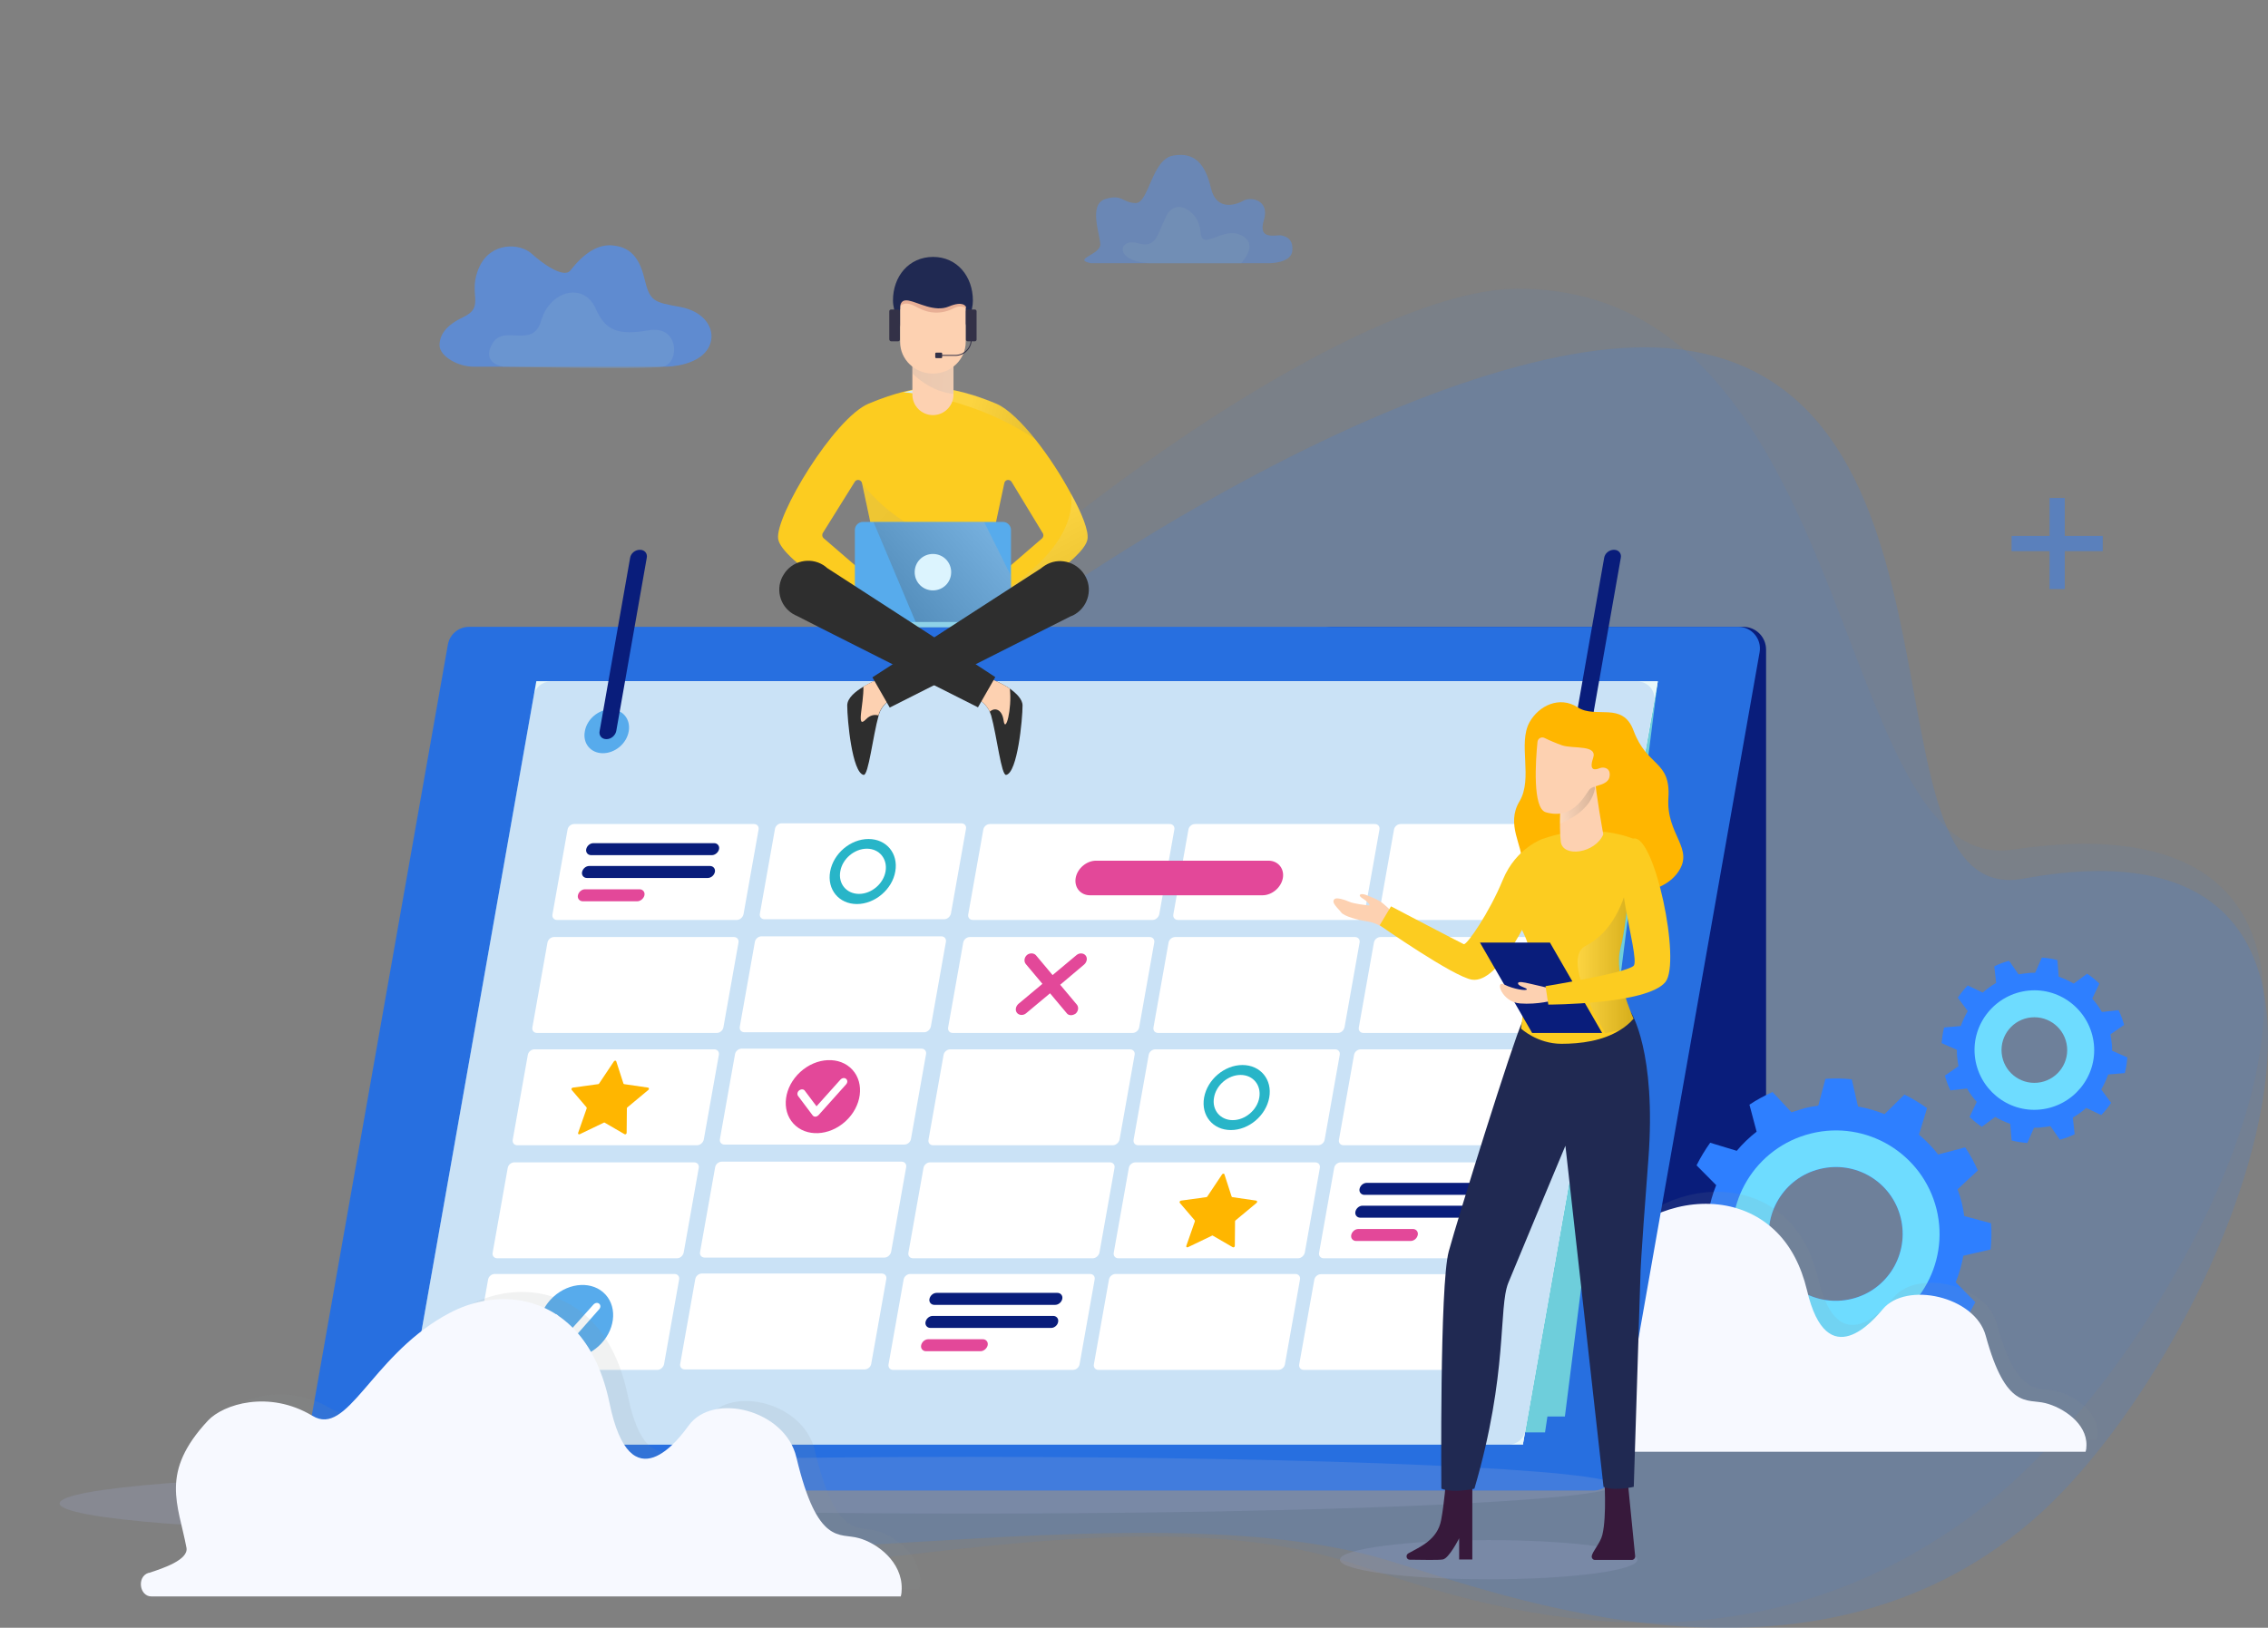 <svg width="794" height="570" viewBox="0 0 794 570" fill="none" xmlns="http://www.w3.org/2000/svg">
<rect x="0" y="0" width="794" height="570" fill="#808080" stroke="none"/>
<g clip-path="url(#clip0)">
<path opacity="0.15" d="M252.699 303.978C143.776 414.78 84.26 503.858 169.652 535.273C236.688 559.905 396.555 519.687 485.667 546.337C525.937 558.371 632.92 599.8 711.115 532.77C780.658 473.169 857.559 280.154 708.365 307.693C648.526 318.677 697.287 131.234 583.997 121.947C503.7 115.324 344.317 210.782 252.699 303.978Z" fill="#2E7FFF"/>
<path opacity="0.42" d="M756.56 454.433C738.932 483.345 717.018 509.592 696.236 526.148C610.52 594.389 518.093 562.489 475.721 548.195C382 516.457 243.076 571.938 172.32 544.319C129.301 527.521 133.91 482.376 173.372 413.892C190.434 384.253 213.965 350.334 243.076 312.378C327.659 201.979 471.435 101.272 531.112 101.111C652.084 100.788 640.521 306.967 704.646 297.518C820.766 280.235 803.784 377.066 756.56 454.433Z" fill="#2E7FFF" fill-opacity="0.15"/>
<g opacity="0.47">
<path d="M736.146 187.675H722.846V174.388H717.526V187.675H704.226V192.99H717.526V206.276H722.846V192.99H736.146V187.675Z" fill="#2E7FFF"/>
</g>
<g opacity="0.63">
<path d="M165.77 128.408H233.372C233.372 128.408 246.23 128.327 248.737 120.089C250.354 114.921 246.472 109.025 238.143 107.491C228.844 105.795 227.55 105.633 225.609 97.557C223.669 89.401 220.03 86.655 215.016 86.009C209.437 85.201 204.423 88.674 199.652 94.731C197.307 97.638 189.625 92.066 186.229 88.916C181.943 84.959 171.835 84.797 167.873 93.358C163.344 102.968 170.299 107.249 162.051 111.125C156.228 113.871 153.803 117.263 153.883 121.058C154.045 124.773 160.272 128.408 165.77 128.408Z" fill="#4C91FF"/>
<path opacity="0.48" d="M176.202 128.408C176.202 128.408 168.358 127.358 172.32 120.412C176.364 113.225 186.471 122.512 189.463 112.256C192.536 101.676 204.423 98.688 208.547 108.056C211.944 115.728 216.229 117.505 227.146 115.648C237.982 113.79 237.982 127.358 231.998 128.408C225.933 129.457 176.202 128.408 176.202 128.408Z" fill="#71B2FF"/>
</g>
<g opacity="0.42">
<path d="M452.41 87.957C451.941 92.171 444.441 92.171 444.441 92.171H381.919C375.181 90.766 385.318 89.186 385.201 85.558C385.084 81.93 380.982 71.572 386.959 69.699C392.935 67.826 392.935 71.045 397.564 71.103C402.193 71.221 403.19 55.771 410.69 54.484C418.19 53.138 421.94 57.351 423.933 65.837C425.925 74.322 433.073 71.572 435.417 70.226C437.761 68.88 444.675 69.874 442.449 77.189C440.222 84.446 446.961 82.047 448.719 82.456C450.535 82.924 452.82 83.802 452.41 87.957Z" fill="#4C91FF"/>
<path opacity="0.48" d="M402.486 92.171C389.713 91.527 391.529 83.217 398.268 85.148C405.006 87.079 405.006 82.164 408.346 75.551C411.686 68.938 419.831 74.029 420.3 81.169C420.71 88.308 427.858 79.179 434.48 82.339C441.101 85.499 434.48 92.171 434.48 92.171H402.486Z" fill="#71B2FF"/>
</g>
<path d="M466.421 219.504H610.278C614.725 219.504 618.283 223.058 618.283 227.499V488.029C618.283 492.471 614.725 496.024 610.278 496.024H302.511C296.204 496.024 292.403 489.079 295.718 483.749L459.71 223.219C461.165 220.877 463.672 219.504 466.421 219.504Z" fill="#091D7B"/>
<path d="M627.178 389.503L620.547 382.396C617.717 383.688 614.968 385.142 612.461 386.838L614.968 396.286C612.38 398.305 610.035 400.567 608.014 402.989L598.714 400.163C596.935 402.666 595.318 405.331 593.943 408.077L600.817 415.023C599.604 418.011 598.714 421.08 598.148 424.31L588.606 426.49C588.283 429.559 588.202 432.628 588.445 435.697L597.825 438.2C598.067 439.816 598.31 441.35 598.714 442.965C599.119 444.581 599.604 446.115 600.17 447.569L593.054 454.191C594.348 457.017 595.803 459.763 597.501 462.267L606.962 459.763C608.984 462.348 611.167 464.69 613.674 466.709L610.844 475.996C613.351 477.773 616.019 479.388 618.768 480.761L625.723 473.896C628.715 475.108 631.787 475.996 635.022 476.561L637.205 486.091C640.278 486.414 643.351 486.495 646.424 486.252L648.931 476.884C650.548 476.642 652.084 476.4 653.701 475.996C655.319 475.592 656.855 475.108 658.311 474.542L664.941 481.649C667.772 480.357 670.521 478.903 673.028 477.207L670.521 467.758C673.109 465.739 675.454 463.559 677.475 461.055L686.775 463.882C688.554 461.378 690.171 458.713 691.546 455.968L684.672 449.022C685.885 446.034 686.775 442.965 687.341 439.735L696.883 437.554C697.206 434.486 697.287 431.417 697.044 428.348L687.664 425.844C687.422 424.229 687.179 422.695 686.775 421.08C686.37 419.464 685.885 417.93 685.319 416.476L692.435 409.854C691.141 407.027 689.686 404.282 687.988 401.778L678.527 404.282C676.505 401.697 674.241 399.355 671.815 397.336L674.645 388.049C672.138 386.272 669.47 384.657 666.72 383.284L659.766 390.149C656.774 388.937 653.701 388.049 650.467 387.484L648.284 377.954C645.211 377.631 642.138 377.55 639.065 377.792L636.558 387.161C634.941 387.403 633.405 387.645 631.787 388.049C630.251 388.533 628.715 389.018 627.178 389.503ZM637.044 409.369C649.658 406.22 662.354 413.892 665.427 426.49C668.5 439.008 660.898 451.768 648.284 454.837C635.75 457.906 622.973 450.314 619.901 437.716C616.828 425.198 624.51 412.438 637.044 409.369Z" fill="#2E7FFF"/>
<path d="M633.971 396.933C614.483 401.778 602.677 421.403 607.448 440.866C612.299 460.329 631.949 472.12 651.437 467.355C670.925 462.509 682.732 442.885 677.961 423.422C673.109 403.959 653.459 392.087 633.971 396.933ZM637.044 409.37C649.658 406.22 662.354 413.892 665.427 426.49C668.5 439.008 660.898 451.768 648.284 454.837C635.75 457.906 622.973 450.315 619.901 437.716C616.828 425.198 624.51 412.438 637.044 409.37Z" fill="#6EDCFF"/>
<path d="M706.667 341.209L703.352 336.444C701.573 336.928 699.794 337.574 698.177 338.382L698.824 344.197C697.125 345.166 695.589 346.297 694.134 347.589L688.877 345.085C687.584 346.377 686.451 347.831 685.4 349.365L688.877 354.049C687.907 355.745 687.098 357.441 686.451 359.299L680.629 359.783C680.144 361.56 679.901 363.337 679.74 365.275L685.077 367.617C685.077 368.586 685.077 369.555 685.239 370.524C685.319 371.493 685.481 372.463 685.643 373.351L680.872 376.662C681.357 378.439 682.004 380.215 682.813 381.831L688.635 381.185C689.605 382.881 690.737 384.415 692.031 385.869L689.524 391.118C690.818 392.41 692.274 393.541 693.81 394.591L698.5 391.118C700.117 392.087 701.896 392.895 703.756 393.541L704.241 399.355C706.021 399.84 707.799 400.082 709.74 400.244L712.085 394.914C713.056 394.914 714.026 394.914 714.996 394.752C715.967 394.671 716.937 394.51 717.827 394.348L721.142 399.113C722.921 398.629 724.7 397.983 726.317 397.175L725.67 391.36C727.369 390.391 728.905 389.261 730.36 387.968L735.617 390.472C736.91 389.18 738.043 387.726 739.094 386.192L735.617 381.508C736.587 379.812 737.396 378.116 738.043 376.258L743.865 375.774C744.35 373.997 744.592 372.22 744.754 370.282L739.417 367.94C739.417 366.971 739.417 366.002 739.255 365.033C739.175 364.064 739.013 363.094 738.851 362.206L743.622 358.895C743.137 357.118 742.49 355.342 741.681 353.726L735.859 354.372C734.889 352.676 733.757 351.142 732.463 349.688L734.97 344.439C733.676 343.147 732.22 342.016 730.684 340.966L725.994 344.439C724.296 343.47 722.598 342.662 720.738 342.016L720.253 336.202C718.474 335.717 716.694 335.475 714.835 335.313L712.49 340.643C711.519 340.643 710.549 340.643 709.578 340.805C708.608 340.886 707.638 341.047 706.667 341.209ZM711.034 355.745C717.665 355.099 723.568 359.945 724.215 366.567C724.862 373.189 720.01 379.085 713.379 379.731C706.748 380.377 700.845 375.531 700.198 368.909C699.551 362.287 704.403 356.391 711.034 355.745Z" fill="#2E7FFF"/>
<path d="M710.164 346.889C698.684 348.043 690.209 358.281 691.364 369.75C692.52 381.219 702.768 389.686 714.248 388.531C725.728 387.377 734.203 377.139 733.048 365.67C731.892 354.201 721.645 345.734 710.164 346.889ZM711.089 356.279C717.407 355.664 723.031 360.282 723.648 366.594C724.264 372.906 719.641 378.525 713.323 379.14C707.005 379.756 701.381 375.138 700.764 368.826C700.148 362.514 704.771 356.895 711.089 356.279Z" fill="#6EDCFF"/>
<path opacity="0.12" d="M734.322 502.001C734.322 502.808 734.242 503.616 733.999 504.262H614.24C614.24 504.262 608.741 504.262 599.685 504.262H473.052C474.589 501.193 477.985 498.528 482.271 497.317C487.203 495.944 495.613 493.44 494.885 489.967C492.136 477.207 485.829 468.001 502.082 452.818C507.177 448.053 522.46 443.773 537.096 451.445C548.74 457.583 556.423 434.809 580.762 422.453C581.49 422.129 582.218 421.726 582.946 421.403C596.935 414.942 614.483 415.669 626.046 427.46C630.736 432.224 634.375 438.847 636.477 447.569C643.513 477.773 660.171 457.664 663.001 454.272C671.168 444.419 695.346 449.668 699.066 463.559C706.182 489.644 713.621 485.526 719.929 487.141C726.155 488.675 734.484 494.167 734.322 502.001Z" fill="#8D9294"/>
<path d="M730.441 506.119C730.441 506.927 730.36 507.735 730.118 508.381H610.359C610.359 508.381 604.86 508.381 595.803 508.381H479.279C475.236 508.381 474.346 502.647 478.228 501.516C478.308 501.516 478.308 501.516 478.389 501.516C483.322 500.143 491.732 497.64 491.004 494.167C488.255 481.407 481.947 472.2 498.201 457.018C503.295 452.253 518.578 447.973 533.215 455.645C544.859 461.782 552.541 439.008 576.881 426.652C577.609 426.329 578.337 425.925 579.064 425.602C593.054 419.141 610.601 419.868 622.165 431.659C626.855 436.424 630.494 443.046 632.596 451.768C639.631 481.972 656.289 461.863 659.119 458.471C667.287 448.619 691.465 453.868 695.185 467.759C702.301 493.844 709.74 489.725 716.047 491.34C722.193 492.875 730.603 498.366 730.441 506.119Z" fill="#F7F9FF"/>
<path d="M557.878 521.948H113.532C108.842 521.948 105.284 517.668 106.093 513.065L156.795 225.723C157.441 222.088 160.595 219.504 164.234 219.504H608.58C613.27 219.504 616.828 223.784 616.019 228.388L565.318 515.73C564.671 519.283 561.598 521.948 557.878 521.948Z" fill="#276FE0"/>
<path d="M547.851 496.024H529.252L569.361 251.969L580.358 238.644L547.851 496.024Z" fill="#6ECEDB"/>
<path d="M462.055 501.597H540.897L580.358 238.644L511.786 295.256L462.055 501.597Z" fill="#6ECEDB"/>
<path d="M187.765 238.644H580.358L533.134 505.877" fill="white"/>
<path d="M533.134 505.877H149.274C144.746 505.877 141.269 501.758 142.077 497.236L187.765 238.563H580.358L533.134 505.877Z" fill="white"/>
<path opacity="0.16" d="M533.134 505.877H148.546C144.342 505.877 141.188 502.081 141.916 497.963L187.684 238.563H580.277L533.134 505.877Z" fill="#6ECEDB"/>
<path opacity="0.16" d="M528.12 505.877H147.657C143.937 505.877 141.188 502.566 141.754 498.932L186.876 243.57C187.361 240.744 189.868 238.644 192.779 238.644H573.242C576.962 238.644 579.711 241.955 579.145 245.589L534.023 500.951C533.538 503.777 531.031 505.877 528.12 505.877Z" fill="#276FE0"/>
<path d="M220.111 256.088C219.383 260.368 215.34 263.76 211.054 263.76C206.768 263.76 203.938 260.288 204.747 256.088C205.474 251.808 209.518 248.416 213.803 248.416C218.089 248.416 220.839 251.889 220.111 256.088Z" fill="#57ABEC"/>
<path d="M561.113 256.088C560.385 260.368 556.342 263.76 552.056 263.76C547.77 263.76 544.94 260.288 545.749 256.088C546.476 251.808 550.52 248.416 554.805 248.416C559.01 248.416 561.84 251.889 561.113 256.088Z" fill="#57ABEC"/>
<path d="M257.955 322.15H195.043C193.911 322.15 193.183 321.261 193.426 320.131L198.682 290.573C198.844 289.442 199.895 288.554 201.027 288.554H263.939C265.071 288.554 265.799 289.442 265.556 290.573L260.3 320.131C260.057 321.261 259.006 322.15 257.955 322.15Z" fill="white"/>
<path d="M330.49 321.907H267.659C266.526 321.907 265.799 321.019 266.041 319.888L271.297 290.33C271.459 289.2 272.51 288.311 273.642 288.311H336.554C337.686 288.311 338.414 289.2 338.172 290.33L332.916 319.888C332.673 321.019 331.622 321.907 330.49 321.907Z" fill="white"/>
<path d="M403.51 322.149H340.598C339.466 322.149 338.738 321.261 338.98 320.13L344.237 290.572C344.398 289.442 345.449 288.553 346.582 288.553H409.493C410.626 288.553 411.353 289.442 411.111 290.572L405.855 320.13C405.612 321.261 404.561 322.149 403.51 322.149Z" fill="white"/>
<path d="M475.316 322.149H412.404C411.272 322.149 410.545 321.261 410.787 320.13L416.043 290.572C416.205 289.442 417.256 288.553 418.388 288.553H481.3C482.432 288.553 483.16 289.442 482.917 290.572L477.661 320.13C477.5 321.261 476.448 322.149 475.316 322.149Z" fill="white"/>
<path d="M547.204 322.149H484.373C483.241 322.149 482.513 321.261 482.756 320.13L488.012 290.572C488.174 289.442 489.225 288.553 490.357 288.553H553.269C554.401 288.553 555.129 289.442 554.886 290.572L549.63 320.13C549.388 321.261 548.336 322.149 547.204 322.149Z" fill="white"/>
<path d="M250.92 361.722H188.008C186.876 361.722 186.148 360.834 186.391 359.703L191.647 330.145C191.809 329.014 192.86 328.126 193.992 328.126H256.904C258.036 328.126 258.764 329.014 258.521 330.145L253.265 359.703C253.103 360.834 252.052 361.722 250.92 361.722Z" fill="white"/>
<path d="M323.535 361.479H260.624C259.491 361.479 258.764 360.591 259.006 359.46L264.262 329.902C264.424 328.772 265.475 327.883 266.607 327.883H329.519C330.651 327.883 331.379 328.772 331.137 329.902L325.88 359.46C325.638 360.591 324.587 361.479 323.535 361.479Z" fill="white"/>
<path d="M396.474 361.722H333.562C332.43 361.722 331.703 360.833 331.945 359.703L337.201 330.145C337.363 329.014 338.414 328.126 339.546 328.126H402.458C403.59 328.126 404.318 329.014 404.076 330.145L398.819 359.703C398.658 360.833 397.606 361.722 396.474 361.722Z" fill="white"/>
<path d="M468.362 361.722H405.45C404.318 361.722 403.59 360.833 403.833 359.703L409.089 330.145C409.251 329.014 410.302 328.126 411.434 328.126H474.346C475.478 328.126 476.206 329.014 475.963 330.145L470.707 359.703C470.464 360.833 469.494 361.722 468.362 361.722Z" fill="white"/>
<path d="M540.25 361.722H477.338C476.206 361.722 475.478 360.833 475.721 359.703L480.977 330.145C481.139 329.014 482.19 328.126 483.322 328.126H546.234C547.366 328.126 548.094 329.014 547.851 330.145L542.595 359.703C542.352 360.833 541.301 361.722 540.25 361.722Z" fill="white"/>
<path d="M243.966 401.052H181.135C180.002 401.052 179.275 400.164 179.517 399.033L184.773 369.475C184.935 368.344 185.986 367.456 187.118 367.456H250.03C251.162 367.456 251.89 368.344 251.648 369.475L246.391 399.033C246.149 400.164 245.098 401.052 243.966 401.052Z" fill="white"/>
<path d="M316.581 400.809H253.669C252.537 400.809 251.809 399.921 252.052 398.79L257.308 369.232C257.47 368.101 258.521 367.213 259.653 367.213H322.565C323.697 367.213 324.425 368.101 324.182 369.232L318.926 398.79C318.764 399.921 317.713 400.809 316.581 400.809Z" fill="white"/>
<path d="M389.52 401.051H326.689C325.557 401.051 324.829 400.163 325.072 399.032L330.328 369.474C330.49 368.344 331.541 367.455 332.673 367.455H395.585C396.717 367.455 397.445 368.344 397.202 369.474L391.946 399.032C391.703 400.163 390.652 401.051 389.52 401.051Z" fill="white"/>
<path d="M461.408 401.051H398.496C397.364 401.051 396.636 400.163 396.879 399.032L402.135 369.474C402.297 368.344 403.348 367.455 404.48 367.455H467.392C468.524 367.455 469.252 368.344 469.009 369.474L463.753 399.032C463.591 400.163 462.54 401.051 461.408 401.051Z" fill="white"/>
<path d="M533.296 401.051H470.384C469.252 401.051 468.524 400.163 468.766 399.032L474.023 369.474C474.184 368.344 475.235 367.455 476.368 367.455H539.279C540.412 367.455 541.139 368.344 540.897 369.474L535.641 399.032C535.398 400.163 534.428 401.051 533.296 401.051Z" fill="white"/>
<path d="M237.011 440.624H174.099C172.967 440.624 172.239 439.736 172.482 438.605L177.738 409.047C177.9 407.916 178.951 407.028 180.083 407.028H242.995C244.127 407.028 244.855 407.916 244.612 409.047L239.356 438.605C239.114 439.736 238.143 440.624 237.011 440.624Z" fill="white"/>
<path d="M309.627 440.381H246.715C245.583 440.381 244.855 439.493 245.098 438.362L250.354 408.804C250.515 407.674 251.567 406.785 252.699 406.785H315.611C316.743 406.785 317.471 407.674 317.228 408.804L311.972 438.362C311.729 439.493 310.678 440.381 309.627 440.381Z" fill="white"/>
<path d="M382.566 440.623H319.654C318.522 440.623 317.794 439.735 318.037 438.604L323.293 409.047C323.454 407.916 324.506 407.028 325.638 407.028H388.55C389.682 407.028 390.41 407.916 390.167 409.047L384.911 438.604C384.668 439.735 383.617 440.623 382.566 440.623Z" fill="white"/>
<path d="M454.453 440.623H391.542C390.41 440.623 389.682 439.735 389.924 438.604L395.18 409.047C395.342 407.916 396.393 407.028 397.526 407.028H460.437C461.57 407.028 462.297 407.916 462.055 409.047L456.799 438.604C456.556 439.735 455.505 440.623 454.453 440.623Z" fill="white"/>
<path d="M526.341 440.623H463.429C462.297 440.623 461.569 439.735 461.812 438.604L467.068 409.047C467.23 407.916 468.281 407.028 469.413 407.028H532.325C533.457 407.028 534.185 407.916 533.942 409.047L528.686 438.604C528.444 439.735 527.392 440.623 526.341 440.623Z" fill="white"/>
<path d="M230.138 479.711H167.226C166.094 479.711 165.366 478.823 165.609 477.692L170.865 448.134C171.027 447.004 172.078 446.115 173.21 446.115H236.122C237.254 446.115 237.982 447.004 237.739 448.134L232.483 477.692C232.24 478.823 231.189 479.711 230.138 479.711Z" fill="white"/>
<path d="M302.672 479.549H239.761C238.629 479.549 237.901 478.661 238.143 477.531L243.399 447.973C243.561 446.842 244.612 445.954 245.745 445.954H308.656C309.789 445.954 310.516 446.842 310.274 447.973L305.018 477.531C304.856 478.661 303.805 479.549 302.672 479.549Z" fill="white"/>
<path d="M375.611 479.711H312.7C311.567 479.711 310.84 478.823 311.082 477.692L316.338 448.134C316.5 447.003 317.551 446.115 318.683 446.115H381.595C382.727 446.115 383.455 447.003 383.213 448.134L377.956 477.692C377.795 478.823 376.744 479.711 375.611 479.711Z" fill="white"/>
<path d="M447.499 479.711H384.587C383.455 479.711 382.728 478.823 382.97 477.692L388.226 448.134C388.388 447.003 389.439 446.115 390.571 446.115H453.483C454.615 446.115 455.343 447.003 455.1 448.134L449.844 477.692C449.683 478.823 448.631 479.711 447.499 479.711Z" fill="white"/>
<path d="M519.387 479.711H456.475C455.343 479.711 454.615 478.823 454.858 477.692L460.114 448.215C460.276 447.084 461.327 446.196 462.459 446.196H525.371C526.503 446.196 527.231 447.084 526.988 448.215L521.732 477.773C521.57 478.823 520.519 479.711 519.387 479.711Z" fill="white"/>
<path d="M249.222 299.456H206.93C205.798 299.456 204.989 298.487 205.232 297.356C205.474 296.226 206.526 295.257 207.739 295.257H250.03C251.162 295.257 251.971 296.226 251.729 297.356C251.486 298.487 250.354 299.456 249.222 299.456Z" fill="#091D7B"/>
<path d="M247.766 307.451H205.474C204.342 307.451 203.534 306.482 203.776 305.351C204.019 304.221 205.07 303.252 206.283 303.252H248.575C249.707 303.252 250.516 304.221 250.273 305.351C250.03 306.482 248.979 307.451 247.766 307.451Z" fill="#091D7B"/>
<path d="M223.103 315.608H204.019C202.887 315.608 202.078 314.639 202.321 313.508C202.563 312.378 203.615 311.408 204.828 311.408H223.911C225.043 311.408 225.852 312.378 225.609 313.508C225.367 314.639 224.235 315.608 223.103 315.608Z" fill="#E34899"/>
<path d="M369.385 456.937H327.093C325.961 456.937 325.153 455.968 325.395 454.837C325.638 453.707 326.689 452.737 327.902 452.737H370.194C371.326 452.737 372.134 453.707 371.892 454.837C371.649 456.049 370.517 456.937 369.385 456.937Z" fill="#091D7B"/>
<path d="M368.01 465.013H325.719C324.586 465.013 323.778 464.044 324.02 462.913C324.263 461.782 325.314 460.813 326.527 460.813H368.738C369.87 460.813 370.679 461.782 370.436 462.913C370.274 464.044 369.142 465.013 368.01 465.013Z" fill="#091D7B"/>
<path d="M343.266 473.17H324.182C323.05 473.17 322.242 472.2 322.484 471.07C322.727 469.939 323.778 468.97 324.991 468.97H344.075C345.207 468.97 346.015 469.939 345.773 471.07C345.53 472.2 344.398 473.17 343.266 473.17Z" fill="#E34899"/>
<path d="M519.953 418.415H477.661C476.529 418.415 475.721 417.445 475.963 416.315C476.206 415.184 477.257 414.215 478.47 414.215H520.762C521.894 414.215 522.702 415.184 522.46 416.315C522.217 417.445 521.085 418.415 519.953 418.415Z" fill="#091D7B"/>
<path d="M518.497 426.41H476.206C475.074 426.41 474.265 425.441 474.508 424.31C474.75 423.179 475.802 422.21 477.014 422.21H519.306C520.438 422.21 521.247 423.179 521.004 424.31C520.762 425.521 519.71 426.41 518.497 426.41Z" fill="#091D7B"/>
<path d="M493.834 434.567H474.75C473.618 434.567 472.81 433.597 473.052 432.467C473.295 431.336 474.346 430.367 475.559 430.367H494.643C495.775 430.367 496.584 431.336 496.341 432.467C496.098 433.678 494.966 434.567 493.834 434.567Z" fill="#E34899"/>
<path d="M424.615 432.709L431.569 436.747C431.893 436.908 432.297 436.666 432.297 436.262L432.378 427.702C432.378 427.54 432.459 427.379 432.62 427.298L439.898 421.241C440.222 420.999 440.141 420.514 439.817 420.434L431.488 419.222C431.327 419.222 431.246 419.141 431.165 418.98L428.658 411.227C428.577 410.904 428.092 410.904 427.849 411.227L422.674 418.98C422.593 419.141 422.432 419.222 422.27 419.222L413.456 420.434C413.051 420.514 412.809 420.918 413.051 421.241L418.227 427.298C418.308 427.379 418.308 427.54 418.308 427.702L415.316 436.262C415.154 436.666 415.558 436.908 415.882 436.747L424.291 432.709C424.291 432.628 424.453 432.628 424.615 432.709Z" fill="#FFB600"/>
<path d="M211.701 393.137L218.655 397.175C218.979 397.336 219.383 397.094 219.383 396.69L219.464 388.13C219.464 387.968 219.545 387.807 219.706 387.726L226.984 381.669C227.308 381.427 227.227 380.942 226.903 380.861L218.574 379.65C218.413 379.65 218.332 379.569 218.251 379.408L215.744 371.655C215.663 371.332 215.178 371.332 214.935 371.655L209.76 379.408C209.679 379.569 209.518 379.65 209.356 379.65L200.542 380.861C200.137 380.942 199.895 381.346 200.137 381.669L205.313 387.726C205.394 387.807 205.394 387.968 205.394 388.13L202.402 396.69C202.24 397.094 202.644 397.336 202.968 397.175L211.377 393.137C211.458 393.056 211.62 393.056 211.701 393.137Z" fill="#FFB600"/>
<path d="M369.87 344.681L379.008 337.009C379.574 336.525 379.736 335.717 379.331 335.232C378.927 334.748 378.118 334.748 377.552 335.232L368.415 342.905L361.946 335.232C361.541 334.748 360.733 334.748 360.167 335.232C359.601 335.717 359.439 336.525 359.843 337.009L366.231 344.681L357.094 352.353C356.528 352.838 356.366 353.646 356.77 354.13C356.932 354.372 357.256 354.534 357.579 354.534C357.902 354.534 358.226 354.453 358.549 354.211L367.687 346.539L374.156 354.211C374.318 354.453 374.641 354.534 374.965 354.534C375.288 354.534 375.612 354.372 375.935 354.13C376.501 353.646 376.663 352.838 376.258 352.353L369.87 344.681Z" fill="#E34899"/>
<path d="M374.965 355.503C374.318 355.503 373.752 355.261 373.428 354.776L367.606 347.831L359.196 354.857C358.226 355.665 356.77 355.584 356.043 354.695C355.315 353.807 355.557 352.434 356.528 351.546L364.938 344.52L359.115 337.574C358.388 336.686 358.549 335.313 359.52 334.425C360.49 333.617 361.946 333.698 362.673 334.506L368.496 341.451L376.905 334.425C377.876 333.617 379.331 333.698 380.059 334.586C380.787 335.475 380.544 336.848 379.574 337.736L371.164 344.843L376.986 351.788C377.714 352.676 377.552 354.049 376.582 354.938C376.097 355.261 375.531 355.503 374.965 355.503ZM367.849 345.085L374.884 353.484H374.965C375.046 353.484 375.207 353.403 375.288 353.323C375.531 353.161 375.531 352.919 375.45 352.919L368.415 344.52L378.28 336.282C378.523 336.121 378.523 335.879 378.442 335.879C378.28 335.879 378.118 335.879 378.037 335.959L368.172 344.277L361.137 335.879C360.975 335.879 360.814 335.879 360.733 336.04C360.571 336.202 360.49 336.444 360.571 336.444L367.606 344.843L357.741 353.08C357.498 353.242 357.498 353.484 357.579 353.484C357.741 353.484 357.822 353.484 357.983 353.403L367.849 345.085Z" fill="#E34899"/>
<path d="M296.002 392.659C301.7 387.448 302.774 379.357 298.401 374.588C294.028 369.818 285.864 370.176 280.166 375.386C274.468 380.597 273.394 388.688 277.767 393.457C282.14 398.227 290.304 397.87 296.002 392.659Z" fill="#E34899"/>
<path d="M285.449 391.037C285.044 391.037 284.721 390.876 284.478 390.553L279.384 383.769C278.98 383.203 279.141 382.315 279.788 381.831C280.435 381.346 281.325 381.346 281.729 381.911L285.853 387.403L294.182 378.116C294.748 377.47 295.637 377.308 296.204 377.793C296.77 378.277 296.77 379.085 296.204 379.731L286.581 390.472C286.257 390.795 285.853 391.037 285.449 391.037C285.53 391.037 285.53 391.037 285.449 391.037Z" fill="white"/>
<path d="M209.574 471.391C215.272 466.18 216.347 458.089 211.974 453.32C207.601 448.55 199.436 448.908 193.738 454.118C188.04 459.329 186.966 467.42 191.339 472.19C195.712 476.959 203.876 476.602 209.574 471.391Z" fill="#57ABEC"/>
<path d="M199.005 469.778C198.601 469.778 198.278 469.616 198.035 469.293L192.941 462.509C192.536 461.944 192.698 461.056 193.345 460.571C193.992 460.086 194.881 460.087 195.286 460.652L199.41 466.143L207.739 456.856C208.305 456.21 209.194 456.049 209.76 456.533C210.326 457.018 210.326 457.825 209.76 458.471L200.299 469.212C199.976 469.535 199.571 469.778 199.167 469.778C199.086 469.778 199.086 469.778 199.005 469.778Z" fill="white"/>
<path d="M300.004 316.577C293.697 316.577 289.492 311.489 290.624 305.19C291.756 298.891 297.74 293.803 304.047 293.803C310.355 293.803 314.56 298.891 313.427 305.19C312.376 311.408 306.311 316.577 300.004 316.577ZM303.481 297.195C299.115 297.195 294.91 300.748 294.182 305.109C293.373 309.47 296.365 313.024 300.732 313.024C305.099 313.024 309.303 309.47 310.031 305.109C310.759 300.748 307.848 297.195 303.481 297.195Z" fill="#28B5C8"/>
<path d="M430.922 395.721C424.615 395.721 420.41 390.633 421.542 384.334C422.674 378.035 428.658 372.947 434.965 372.947C441.273 372.947 445.478 378.035 444.346 384.334C443.214 390.633 437.23 395.721 430.922 395.721ZM434.319 376.42C429.952 376.42 425.747 379.973 425.019 384.334C424.211 388.695 427.203 392.249 431.569 392.249C435.936 392.249 440.141 388.695 440.869 384.334C441.596 379.973 438.685 376.42 434.319 376.42Z" fill="#28B5C8"/>
<path d="M442.001 313.508H381.595C378.28 313.508 376.016 310.762 376.582 307.451C377.148 304.14 380.382 301.394 383.698 301.394H444.103C447.418 301.394 449.683 304.14 449.117 307.451C448.551 310.762 445.316 313.508 442.001 313.508Z" fill="#E34899"/>
<path d="M212.348 258.834H212.267C210.65 258.834 209.599 257.542 209.922 256.007L220.596 195.357C220.839 193.742 222.375 192.531 223.992 192.531H224.073C225.69 192.531 226.742 193.823 226.418 195.357L215.744 256.007C215.421 257.542 213.965 258.834 212.348 258.834Z" fill="#091D7B"/>
<path d="M553.35 258.834H553.269C551.652 258.834 550.6 257.542 550.924 256.007L561.598 195.357C561.841 193.742 563.377 192.531 564.994 192.531H565.075C566.692 192.531 567.744 193.823 567.42 195.357L556.746 256.007C556.423 257.542 554.886 258.834 553.35 258.834Z" fill="#091D7B"/>
<path d="M380.706 188.816C379.574 195.842 355.396 210.378 350.301 213.447C349.654 213.851 349.331 214.013 349.331 214.013L348.037 213.205L345.773 211.832L341.083 209.005L364.857 188.493C365.342 188.008 365.423 187.2 365.018 186.635L354.183 168.787C353.536 167.657 351.838 167.899 351.595 169.191L346.986 190.835L344.641 191.804L326.689 199.072L306.392 190.835L301.783 169.191C301.54 167.899 299.761 167.657 299.195 168.787L288.117 186.554C287.713 187.12 287.794 187.927 288.279 188.412L312.053 208.925L303.805 213.932C303.805 213.932 273.642 196.649 272.429 188.735C271.217 180.901 291.999 146.417 304.128 141.329C308.98 139.31 313.023 138.018 316.177 137.21C320.867 135.999 323.535 135.918 323.535 135.918L324.344 138.422L326.446 144.721L328.306 139.31L329.438 135.999C329.438 135.999 336.797 136.322 348.846 141.41C352.808 143.106 357.741 147.951 362.512 153.928C367.121 159.742 371.568 166.607 374.884 172.825C378.846 179.851 381.191 185.989 380.706 188.816Z" fill="#FCCC20"/>
<path d="M323.616 135.999L324.425 138.502C319.331 137.533 316.258 137.372 316.258 137.372C321.029 136.16 323.616 135.999 323.616 135.999Z" fill="#D0EBF5"/>
<path opacity="0.15" d="M362.673 153.927C350.301 145.609 337.525 141.41 328.468 139.31L329.6 135.999C329.6 135.999 336.959 136.322 349.007 141.41C352.97 143.106 357.902 147.951 362.673 153.927Z" fill="url(#paint0_linear)"/>
<path opacity="0.15" d="M380.706 188.816C379.574 195.842 355.396 210.378 350.301 213.447L348.037 213.205L344.56 212.801L345.773 211.751L351.676 206.663C351.676 206.663 377.229 191.723 374.965 172.825C378.846 179.851 381.191 185.989 380.706 188.816Z" fill="url(#paint1_linear)"/>
<path opacity="0.15" d="M344.641 191.723L326.689 198.991L306.392 190.754L301.783 169.11C301.783 169.11 314.64 188.089 340.112 190.915C341.891 191.077 343.347 191.4 344.641 191.723Z" fill="url(#paint2_linear)"/>
<path d="M333.805 123.643V138.18C333.805 142.137 330.571 145.367 326.608 145.367C322.646 145.367 319.411 142.137 319.411 138.18V123.643H333.805Z" fill="#FDD1B1"/>
<path opacity="0.21" d="M319.492 124.612L319.897 123.562H333.805V137.937C326.851 137.21 321.918 133.172 319.411 130.75V124.612H319.492Z" fill="url(#paint3_linear)"/>
<path d="M340.598 105.23C340.598 108.945 338.819 113.063 336.635 115.728C333.805 119.12 331.46 120.574 326.689 120.574C321.918 120.574 319.896 120.655 317.147 117.182C314.964 114.517 312.619 108.945 312.619 105.23C312.619 96.75 318.198 89.966 326.689 89.966C335.099 89.966 340.598 96.831 340.598 105.23Z" fill="#202952"/>
<path d="M338.091 105.23V119.766C338.091 125.823 332.916 130.83 326.608 130.83C320.301 130.83 315.125 125.904 315.125 119.766V105.23H338.091Z" fill="#FDD1B1"/>
<path d="M353.94 185.585V215.143C353.94 216.678 352.646 217.97 351.11 217.97H302.106C300.57 217.97 299.276 216.758 299.276 215.143V185.585C299.276 184.051 300.57 182.759 302.106 182.759H351.11C352.646 182.759 353.94 184.051 353.94 185.585Z" fill="#57ABEC"/>
<path opacity="0.3" d="M353.94 201.656V215.143C353.94 216.678 352.646 217.97 351.11 217.97H320.624L305.826 182.839H344.56L353.94 201.656Z" fill="url(#paint4_linear)"/>
<path d="M352.727 217.808H301.298V219.666H352.727V217.808Z" fill="#8ED2E8"/>
<path d="M332.996 200.364C332.996 203.918 330.166 206.744 326.608 206.744C323.05 206.744 320.22 203.918 320.22 200.364C320.22 196.811 323.05 193.984 326.608 193.984C330.166 193.984 332.996 196.811 332.996 200.364Z" fill="#DCF4FE"/>
<path d="M357.983 247.043C357.983 251.889 356.204 270.625 352.242 271.352C350.544 271.675 349.007 257.784 346.986 250.516C346.824 250.031 346.662 249.627 346.501 249.224C344.236 244.217 338.253 243.086 336.474 242.844C336.15 242.763 335.907 242.763 335.907 242.763L336.393 242.601L347.875 238.16C347.875 238.16 350.786 239.29 353.536 241.148C355.8 242.763 357.983 244.863 357.983 247.043Z" fill="#2E2E2E"/>
<path d="M351.352 252.292C350.786 248.335 348.28 247.608 346.501 249.224C344.236 244.216 338.253 243.086 336.474 242.844L336.393 242.601L347.875 238.16C347.875 238.16 350.786 239.29 353.536 241.148C354.344 248.335 351.999 257.057 351.352 252.292Z" fill="#FDD1B1"/>
<path d="M348.441 237.11L342.377 247.689L286.823 219.666L279.222 215.789C278.656 215.547 278.171 215.305 277.605 214.982C272.834 212.074 271.378 205.856 274.37 201.172C277.281 196.407 283.508 194.953 288.198 197.861C288.683 198.184 289.168 198.507 289.573 198.91L337.606 230.003L348.441 237.11Z" fill="#2E2E2E"/>
<path d="M318.603 242.844C318.603 242.844 317.228 242.924 315.449 243.409C312.619 244.217 308.818 246.155 307.605 250.516C305.584 257.703 304.047 271.594 302.349 271.352C298.306 270.625 296.608 251.969 296.608 247.043C296.608 244.378 299.6 242.036 302.349 240.421C304.613 239.048 306.716 238.24 306.716 238.24L316.339 241.955L318.603 242.844Z" fill="#2E2E2E"/>
<path d="M316.258 241.955L315.368 243.409C312.538 244.217 308.737 246.155 307.524 250.516C306.311 250.193 304.694 250.274 303.077 251.969C299.6 255.523 302.43 246.639 302.268 240.421C304.532 239.048 306.635 238.24 306.635 238.24L316.258 241.955Z" fill="#FDD1B1"/>
<path d="M376.42 215.062C381.11 212.155 382.647 205.937 379.655 201.253C376.744 196.568 370.517 195.034 365.827 198.022C365.342 198.345 364.857 198.668 364.372 199.072L305.422 237.19L311.487 247.77L374.722 215.87C375.369 215.628 375.935 215.385 376.42 215.062Z" fill="#2E2E2E"/>
<path d="M338.091 105.23V107.895C337.04 107.249 335.665 107.006 333.805 107.975C329.6 110.156 325.153 109.833 321.352 107.733C318.441 106.118 316.743 105.795 315.125 107.168V105.23H338.091Z" fill="#E8AF95"/>
<path d="M315.126 108.299C315.126 108.299 314.64 104.584 318.037 105.23C321.433 105.876 327.255 109.429 332.188 107.329C337.201 105.23 338.091 107.329 338.091 107.329C338.091 107.329 341.325 107.814 340.032 104.826C338.738 101.757 335.746 99.092 331.864 99.657C327.983 100.303 319.735 102.645 317.794 102.645C315.853 102.645 312.942 103.938 312.942 103.938L315.126 108.299Z" fill="#202952"/>
<path d="M311.972 119.524H314.398C314.802 119.524 315.045 119.201 315.045 118.878V109.025C315.045 108.621 314.721 108.379 314.398 108.379H311.972C311.568 108.379 311.325 108.702 311.325 109.025V118.797C311.325 119.201 311.648 119.524 311.972 119.524Z" fill="#333147"/>
<path d="M338.819 119.524H341.245C341.649 119.524 341.891 119.201 341.891 118.878V109.025C341.891 108.621 341.568 108.379 341.245 108.379H338.819C338.414 108.379 338.172 108.702 338.172 109.025V118.797C338.091 119.201 338.414 119.524 338.819 119.524Z" fill="#333147"/>
<path d="M334.452 124.612H328.63V124.289H334.452C337.444 124.289 339.87 121.866 339.87 118.878V118.07H340.193V118.878C340.193 122.028 337.606 124.612 334.452 124.612Z" fill="#333147"/>
<path d="M327.74 125.419H329.519C329.681 125.419 329.843 125.258 329.843 125.096V123.804C329.843 123.643 329.681 123.481 329.519 123.481H327.74C327.578 123.481 327.417 123.643 327.417 123.804V125.096C327.417 125.258 327.578 125.419 327.74 125.419Z" fill="#333147"/>
<path opacity="0.22" d="M147.576 536.404C217.558 536.404 274.289 531.957 274.289 526.471C274.289 520.985 217.558 516.537 147.576 516.537C77.594 516.537 20.863 520.985 20.863 526.471C20.863 531.957 77.594 536.404 147.576 536.404Z" fill="#9FAAD4"/>
<path opacity="0.22" d="M339.951 530.024C464.417 530.024 565.318 525.577 565.318 520.091C565.318 514.605 464.417 510.157 339.951 510.157C215.484 510.157 114.584 514.605 114.584 520.091C114.584 525.577 215.484 530.024 339.951 530.024Z" fill="#9FAAD4"/>
<path opacity="0.12" d="M322.186 553.907C322.186 554.875 322.102 555.843 321.848 556.618H196.609C196.609 556.618 190.859 556.618 181.388 556.618H48.877C50.484 552.938 54.035 549.743 58.517 548.291C63.675 546.645 72.47 543.643 71.709 539.48C68.834 524.181 62.238 513.143 79.235 494.94C84.563 489.227 100.545 484.096 115.851 493.294C128.028 500.653 136.062 473.348 161.515 458.534C162.277 458.146 163.038 457.662 163.799 457.275C178.428 449.529 196.778 450.4 208.871 464.537C213.776 470.25 217.581 478.189 219.78 488.646C227.137 524.859 244.557 500.75 247.517 496.683C256.057 484.87 281.342 491.164 285.232 507.818C292.673 539.092 300.453 534.154 307.049 536.091C313.561 537.93 322.355 544.515 322.186 553.907Z" fill="#8D9294"/>
<path d="M315.675 556.327C315.675 557.296 315.59 558.264 315.336 559.039H190.098C190.098 559.039 184.348 559.039 174.876 559.039H53.02C48.792 559.039 47.862 552.164 51.921 550.808C52.006 550.808 52.006 550.808 52.09 550.808C57.249 549.162 66.043 546.161 65.282 541.997C62.407 526.699 55.811 515.661 72.808 497.458C78.136 491.745 94.118 486.613 109.424 495.812C121.601 503.17 129.635 475.866 155.089 461.051C155.85 460.664 156.611 460.18 157.372 459.793C172.001 452.047 190.352 452.918 202.444 467.054C207.349 472.767 211.154 480.707 213.353 491.164C220.71 527.377 238.13 503.267 241.09 499.2C249.631 487.388 274.915 493.681 278.805 510.335C286.247 541.61 294.026 536.672 300.622 538.608C307.134 540.351 315.844 546.935 315.675 556.327Z" fill="#F7F9FF"/>
<path opacity="0.22" d="M521.166 553.04C549.927 553.04 573.242 549.967 573.242 546.176C573.242 542.385 549.927 539.311 521.166 539.311C492.405 539.311 469.09 542.385 469.09 546.176C469.09 549.967 492.405 553.04 521.166 553.04Z" fill="#9FAAD4"/>
<path d="M532.667 301.637C533.233 296.306 527.088 288.715 531.94 280.639C536.791 272.563 531.293 260.368 535.498 252.858C538.732 247.124 545.929 243.57 552.317 247.689C558.705 251.808 568.086 245.509 571.886 255.846C576.657 268.687 584.905 266.183 584.097 279.347C583.207 292.43 593.477 297.114 587.331 305.594C581.186 314.073 565.983 314.073 555.875 310.52C545.767 307.047 531.131 314.962 532.667 301.637Z" fill="#FFB600"/>
<path d="M487.303 319.242C487.303 319.242 484.554 316.496 483.098 315.608C481.642 314.72 480.106 314.154 478.731 313.589C476.144 312.458 475.173 313.508 476.952 314.558C478.731 315.608 480.025 317.142 479.217 317.062C478.408 316.981 473.88 316.496 472.343 315.769C470.564 314.962 467.976 314.235 467.249 314.8C465.793 316.012 468.462 318.031 469.513 319.484C470.564 320.938 475.739 322.23 478.57 322.634C481.4 323.038 483.826 324.572 483.826 324.572L487.303 319.242Z" fill="#FDD1B1"/>
<path d="M540.35 293.641C540.35 293.641 530.808 296.71 526.118 308.097C521.427 319.565 513.503 331.033 512.452 330.629C511.481 330.225 486.979 317.385 486.979 317.385L483.017 324.007C483.017 324.007 508.893 342.097 515.363 343.066C524.824 344.439 535.579 320.13 535.579 320.13L540.35 293.641Z" fill="#FCCC20"/>
<path d="M515.443 518.718V546.095H510.834V538.665C510.834 538.665 507.276 545.772 505.093 546.095C503.718 546.338 498.139 546.257 493.529 546.176C492.397 546.176 491.993 544.642 492.963 543.995C497.168 541.653 503.233 539.231 504.527 532.285C505.659 526.228 506.225 518.314 506.225 518.314L515.443 518.718Z" fill="#37193B"/>
<path d="M569.784 518.072L572.452 544.965C572.533 545.611 571.967 546.257 571.32 546.257H558.382C557.654 546.257 557.169 545.611 557.25 544.965C557.412 543.349 560.242 540.442 560.97 537.454C562.587 530.832 561.617 517.183 561.617 517.183L569.784 518.072Z" fill="#37193B"/>
<path d="M570.916 354.372C570.916 354.372 579.973 368.182 577.062 406.139C574.151 444.096 574.312 446.034 574.312 446.034L571.967 520.656C571.967 520.656 565.175 522.271 561.374 520.656L548.032 401.213C548.032 401.213 531.616 440.462 528.058 449.184C524.5 457.906 528.058 480.842 516.171 521.302C516.171 521.302 509.055 522.998 504.608 521.302C504.608 521.302 503.961 449.992 507.195 438.201C510.43 426.329 529.595 364.871 532.91 357.845C536.145 350.819 570.916 354.372 570.916 354.372Z" fill="#202952"/>
<path d="M571.886 356.715C570.512 358.33 568.894 359.622 567.196 360.672C561.051 364.548 553.288 365.517 546.657 365.517C538.166 365.517 532.506 360.187 532.506 360.187C532.506 360.187 535.093 339.351 535.336 333.779C535.578 328.206 529.109 320.938 529.756 316.658C531.616 304.544 540.269 293.722 540.269 293.722C557.654 287.504 571.806 293.722 571.806 293.722C571.806 293.722 571.401 299.456 570.754 306.563C569.946 315.527 568.733 326.834 567.277 332.083C564.851 341.451 571.886 356.715 571.886 356.715Z" fill="#FCCC20"/>
<path opacity="0.15" d="M571.886 356.715C570.511 358.33 568.894 359.622 567.196 360.672L562.021 361.802C562.021 361.802 545.929 335.879 555.147 331.195C564.366 326.51 568.733 316.012 570.592 306.563H570.835C570.026 315.527 568.813 326.834 567.358 332.083C564.851 341.451 571.886 356.715 571.886 356.715Z" fill="url(#paint5_linear)"/>
<path d="M560.889 361.721H536.387L518.112 330.064H542.614L560.889 361.721Z" fill="#091D7B"/>
<path d="M542.371 346.054C542.371 346.054 537.762 344.924 535.498 344.439C533.719 344.035 531.293 343.47 531.454 344.439C531.616 345.408 534.527 345.893 534.527 346.458C534.446 347.023 529.999 346.458 526.603 344.762C523.206 343.066 525.794 350.9 532.101 351.384C538.409 351.869 543.988 350.254 543.988 350.254L542.371 346.054Z" fill="#FDD1B1"/>
<path d="M571.886 293.641C560.727 295.983 574.716 335.636 571.886 338.22C569.056 340.805 541.077 345.327 541.077 345.327L542.048 351.788C542.048 351.788 576.657 351.788 583.045 343.874C588.625 336.928 579.245 292.107 571.886 293.641Z" fill="#FCCC20"/>
<path d="M561.293 292.188C558.463 298.81 547.142 300.425 546.414 294.772C546.091 292.026 546.091 287.988 546.172 284.677C546.253 281.204 546.414 278.459 546.414 278.459C546.414 278.459 558.139 267.314 558.382 272.482C558.625 277.57 561.293 292.188 561.293 292.188Z" fill="#FDD1B1"/>
<path opacity="0.15" d="M558.382 276.197C556.927 283.546 549.244 287.181 546.172 288.392C546.252 284.919 546.414 282.174 546.414 282.174C546.414 282.174 558.14 271.109 558.382 276.197Z" fill="url(#paint6_linear)"/>
<path d="M540.754 258.43C539.622 257.865 538.328 258.592 538.247 259.884C537.6 266.425 536.468 283.062 541.158 284.435C551.104 287.342 555.148 277.813 556.522 276.359C557.897 274.905 562.91 275.147 563.476 271.998C564.042 268.848 561.374 268.444 559.999 269.01C558.625 269.575 556.118 270.221 557.735 265.456C559.352 260.692 550.943 262.307 546.899 261.015C544.635 260.207 542.371 259.238 540.754 258.43Z" fill="#FDD1B1"/>
</g>
<defs>
<linearGradient id="paint0_linear" x1="338.849" y1="142.862" x2="385.935" y2="154.868" gradientUnits="userSpaceOnUse">
<stop stop-color="white"/>
<stop offset="1"/>
</linearGradient>
<linearGradient id="paint1_linear" x1="355.679" y1="184.861" x2="385.454" y2="242.15" gradientUnits="userSpaceOnUse">
<stop stop-color="white"/>
<stop offset="1"/>
</linearGradient>
<linearGradient id="paint2_linear" x1="226.669" y1="95.872" x2="447.53" y2="309.558" gradientUnits="userSpaceOnUse">
<stop stop-color="white"/>
<stop offset="1"/>
</linearGradient>
<linearGradient id="paint3_linear" x1="395.94" y1="136.774" x2="204.298" y2="118.301" gradientUnits="userSpaceOnUse">
<stop stop-color="white"/>
<stop offset="0.66" stop-color="#6E6B6C"/>
<stop offset="1" stop-color="#231F20"/>
</linearGradient>
<linearGradient id="paint4_linear" x1="365.079" y1="168.929" x2="293.515" y2="231.519" gradientUnits="userSpaceOnUse">
<stop stop-color="white"/>
<stop offset="1"/>
</linearGradient>
<linearGradient id="paint5_linear" x1="552.3" y1="334.136" x2="571.903" y2="334.136" gradientUnits="userSpaceOnUse">
<stop stop-color="white"/>
<stop offset="1"/>
</linearGradient>
<linearGradient id="paint6_linear" x1="545.48" y1="282.331" x2="558.918" y2="280.841" gradientUnits="userSpaceOnUse">
<stop stop-color="white"/>
<stop offset="1"/>
</linearGradient>
<clipPath id="clip0">
<rect width="794" height="570" fill="white"/>
</clipPath>
</defs>
</svg>
